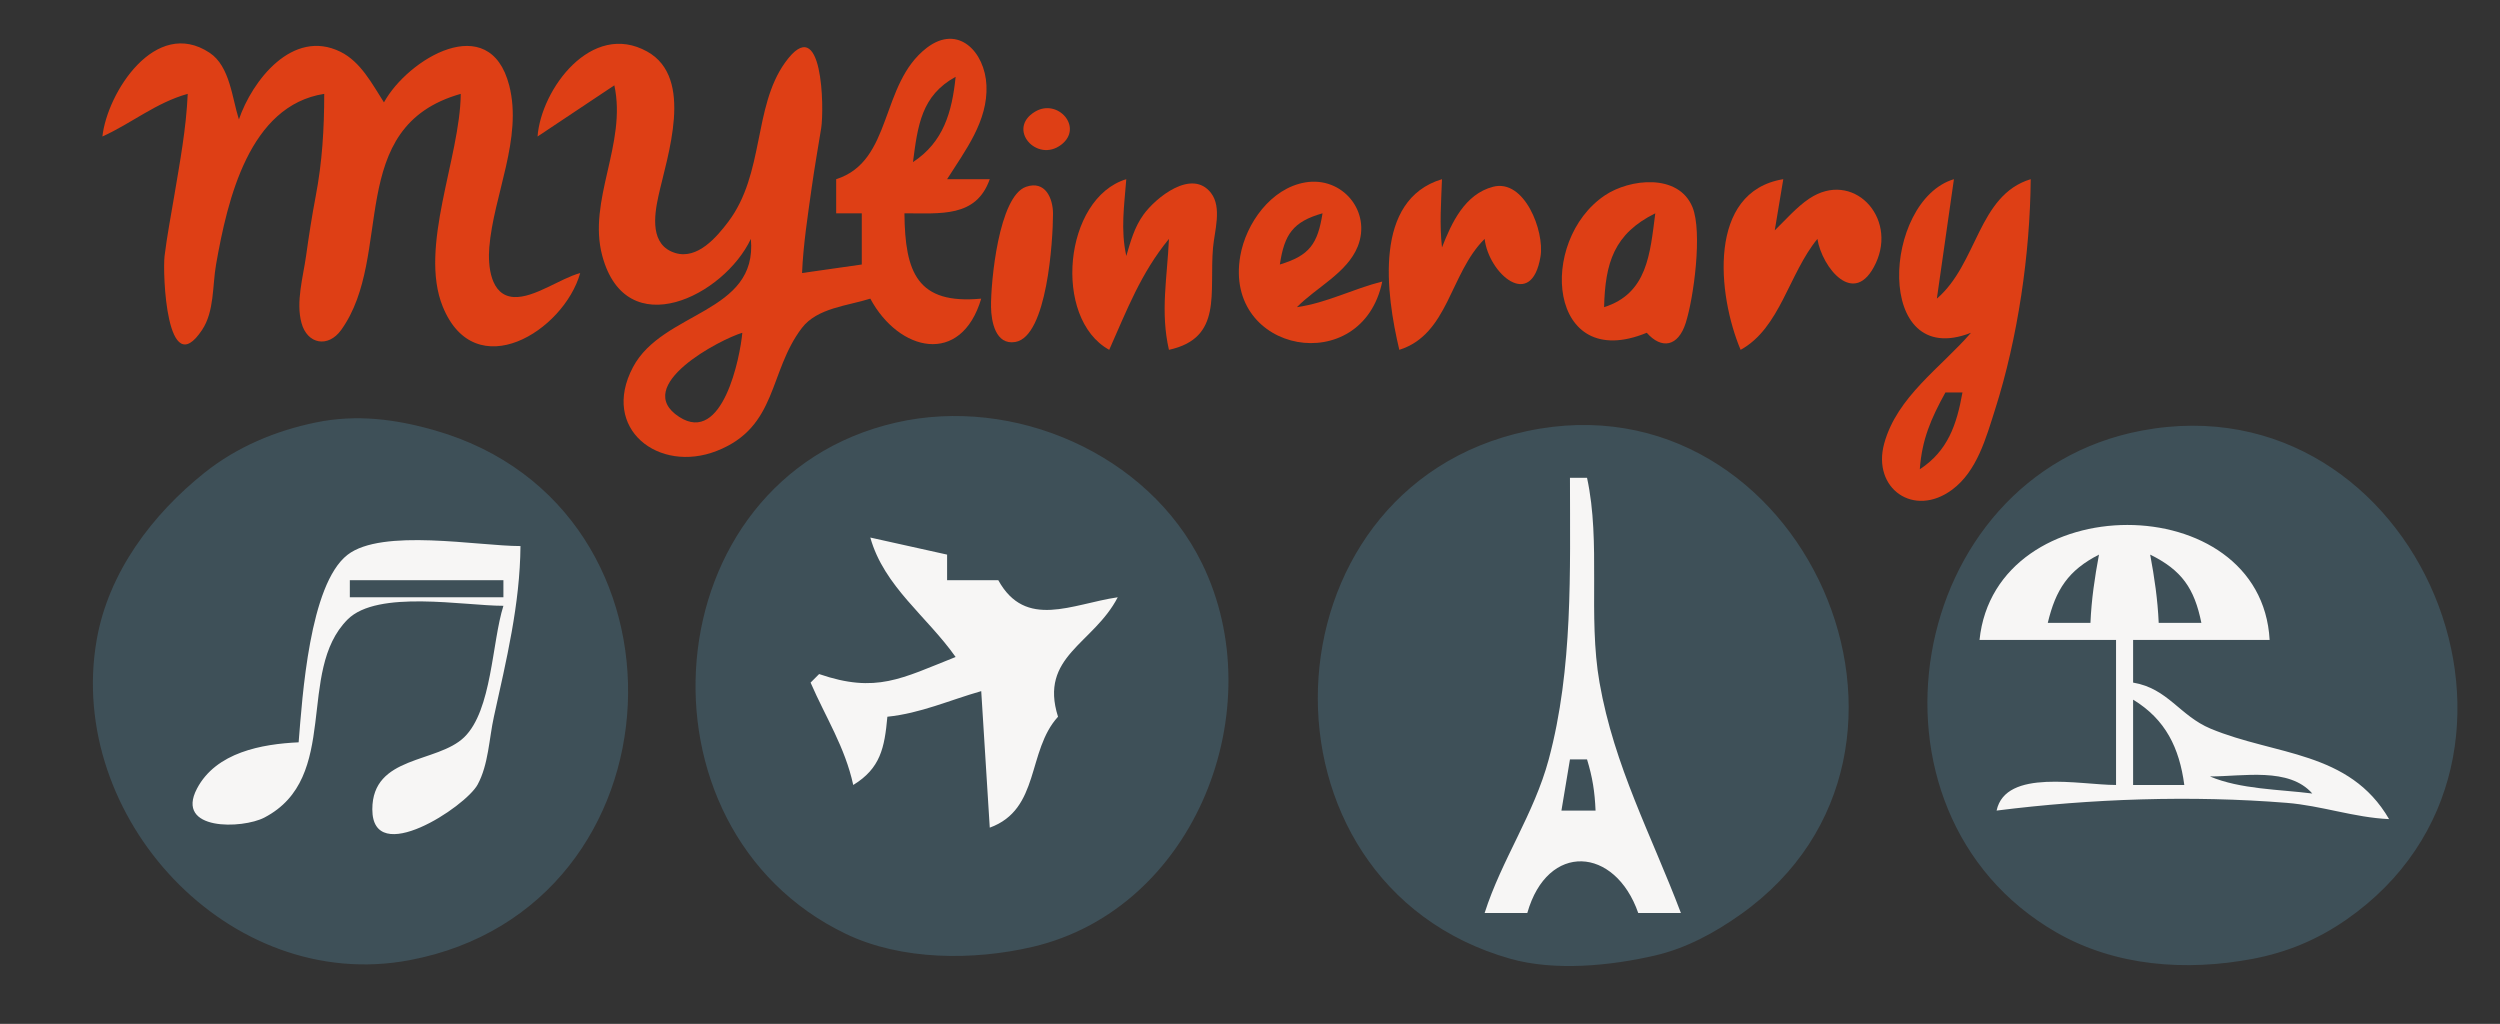 <?xml version="1.0" encoding="utf-8"?>
<!-- Generator: Adobe Illustrator 16.0.3, SVG Export Plug-In . SVG Version: 6.00 Build 0)  -->
<!DOCTYPE svg PUBLIC "-//W3C//DTD SVG 1.1//EN" "http://www.w3.org/Graphics/SVG/1.1/DTD/svg11.dtd">
<svg version="1.1" id="Capa_1" xmlns="http://www.w3.org/2000/svg" xmlns:xlink="http://www.w3.org/1999/xlink" x="0px" y="0px"
	 width="293px" height="120px" viewBox="0 0 293 120" enable-background="new 0 0 293 120" xml:space="preserve">
<rect x="0" y="0" width="293" height="120" fill="#333333" stroke="none"/>
<g>
	<path fill="#DE3F15" d="M57.344,28.999c0.492-6.105,3.928-12.791,2.337-18.979C57.385,1.083,47.772,6.934,45,12
		c-1.378-2.143-2.71-4.754-5.105-5.934C34.287,3.305,29.547,9.464,28,14c-0.805-2.51-1.045-6.233-3.434-7.816
		C18.229,1.985,12.575,10.841,12,16c3.476-1.58,6.294-3.973,10-5c-0.174,4.053-0.916,8.002-1.586,12c-0.39,2.327-0.84,4.658-1.127,7
		c-0.243,1.979,0.227,14.955,4.4,8.663c1.447-2.182,1.2-5.189,1.635-7.663C26.665,23.354,29.213,12.368,38,11
		c-0.003,4.099-0.23,7.966-1,12c-0.444,2.329-0.803,4.652-1.13,7c-0.343,2.463-1.208,5.377-0.537,7.847
		c0.68,2.503,3.13,2.95,4.659,0.816C46.258,29.915,40.306,14.878,54,11c-0.062,7.461-4.948,17.976-2.105,24.945
		C55.69,45.253,66.083,38.81,68,32c-2.348,0.63-5.382,2.939-7.771,2.813C57.442,34.665,57.177,31.074,57.344,28.999z"/>
	<path fill="#DE3F15" d="M116,21h-5c2.119-3.354,4.799-6.799,4.612-10.995c-0.175-3.918-3.309-7.23-6.997-4.397
		C103.094,9.849,104.659,18.896,98,21v4h3v6l-7,1c0.145-3.366,0.662-6.664,1.13-10c0.329-2.34,0.739-4.667,1.116-7
		c0.347-2.147,0.229-13.899-4.237-7.663c-3.74,5.221-2.405,13.015-6.646,18.643c-1.364,1.81-3.614,4.458-6.211,3.674
		c-2.989-0.902-2.49-4.359-1.989-6.654c1.03-4.719,4.249-13.861-1.31-16.957C69.331,2.412,63.418,10.461,63,16l9-6
		c1.49,6.853-3.166,13.474-1.413,19.984C73.396,40.417,84.861,34.67,88,28c0.83,8.768-10.333,8.44-13.821,15.043
		c-3.815,7.224,3.033,12.466,9.817,9.808c7.169-2.808,6.059-9.269,9.988-14.417C95.783,36.078,99.359,35.845,102,35
		c3.344,6.237,10.644,7.935,13,0c-7.511,0.708-8.937-3.069-9-10C110.238,24.988,114.406,25.533,116,21z M79.604,48.863
		C73.964,45.209,84.42,39.767,87,39C86.751,41.829,84.707,52.169,79.604,48.863z M112,9c-0.424,4.136-1.423,7.655-5,10
		C107.562,14.677,107.994,11.202,112,9z"/>
	<path fill="#DE3F15" d="M159.123,28.895c1.643-4.093-1.78-8.239-6.123-7.519c-4.04,0.67-6.977,4.806-7.64,8.624
		c-1.99,11.449,14.285,14.4,16.64,3c-3.439,0.854-6.465,2.496-10,3C154.243,33.696,157.878,31.998,159.123,28.895z M155,25
		c-0.568,3.583-1.508,4.943-5,6C150.518,27.474,151.536,25.979,155,25z"/>
	<path fill="#DE3F15" d="M134.01,25.165c-1.075,1.499-1.492,3.105-2.01,4.835c-0.673-3.103-0.242-5.84,0-9
		c-7.336,2.226-8.664,16.325-2,20c2.093-4.699,3.698-8.971,7-13c-0.194,4.519-1.029,8.522,0,13c6.352-1.386,4.699-6.688,5.169-12
		c0.169-1.906,1.069-4.681-0.236-6.378C139.694,19.71,135.44,23.171,134.01,25.165z"/>
	<path fill="#DE3F15" d="M120.258,21.891c-3.204,1.101-4.151,11.166-4.109,14.09c0.024,1.674,0.52,4.498,2.851,4.098
		c3.734-0.64,4.41-11.964,4.413-15.019C123.414,23.232,122.501,21.12,120.258,21.891z"/>
	<path fill="#DE3F15" d="M121.318,13.082c-3.402,2.025,0.223,6.063,3.064,3.875C127.005,14.938,123.981,11.497,121.318,13.082z"/>
	<path fill="#DE3F15" d="M188.094,22.895C180.168,28.218,181.409,43.775,193,39c1.723,1.952,3.673,1.656,4.566-1.149
		c0.946-2.968,1.976-10.68,0.791-13.573C196.719,20.281,190.989,20.95,188.094,22.895z M188,36c0.125-5.186,1.159-8.611,6-11
		C193.382,29.78,193.068,34.399,188,36z"/>
	<path fill="#DE3F15" d="M212.044,23.278c-1.481,0.99-2.781,2.5-4.044,3.722l1-6c-8.941,1.459-7.711,13.575-5,20
		c4.628-2.543,5.633-8.888,9-13c0.531,3.327,4.35,8.193,6.843,2.847C222.389,25.392,217.12,19.886,212.044,23.278z"/>
	<path fill="#DE3F15" d="M227,35l2-14c-8.388,2.523-9.393,22.474,2,18c-3.551,4.105-8.678,7.493-10.177,12.999
		c-1.427,5.247,3.479,8.722,7.963,5.396c2.931-2.172,3.981-6.092,5.036-9.396c2.669-8.37,4.104-18.223,4.178-27
		C231.811,22.877,231.796,30.888,227,35z M225,55c0.252-3.504,1.313-5.935,3-9h2C229.324,49.788,228.285,52.846,225,55z"/>
	<path fill="#DE3F15" d="M174.98,21.891c-3.321,0.87-4.86,4.244-5.98,7.109c-0.298-2.695-0.098-5.283,0-8
		c-8.037,2.418-6.575,13.385-5,20c5.777-1.823,5.906-8.945,10-13c0.467,4.056,5.508,8.487,6.553,2.031
		C181.025,27.114,178.682,20.921,174.98,21.891z"/>
</g>
<path fill="#3E5058" d="M37,49.515c-4.709,0.971-9.228,2.861-13,5.865C17.842,60.284,12.706,67.09,11.329,75
	C7.72,95.727,26.821,116.527,48,112.532c32.578-6.146,34.626-52.992,3-62.083C46.363,49.117,41.79,48.526,37,49.515 M105,49.529
	c-28.656,6.578-31.668,47.563-5.83,59.938c6.503,3.115,14.932,3.116,21.815,1.513c19.167-4.463,28.228-27.99,19.877-44.98
	C134.561,53.181,118.818,46.357,105,49.529 M179,50.518c-31.566,6.696-33.192,52.992-2,61.846c5.214,1.479,11.777,0.83,16.984-0.383
	c3.658-0.851,6.976-2.655,10.029-4.82C230.951,88.07,211.229,43.681,179,50.518 M251,50.468c-27.816,5.248-34.492,44.708-10,58.804
	c6.945,3.998,15.222,4.576,23,3.109c4.03-0.76,7.624-2.257,10.996-4.602C302.028,88.984,283.507,44.335,251,50.468z"/>
<path fill="#F7F6F5" d="M184,56c0,10.938,0.374,22.337-2.489,33c-1.723,6.416-5.53,11.782-7.511,18h5c2.37-8.344,10.285-7.792,13,0
	h5c-3.45-9.117-7.813-17.172-9.536-27c-1.378-7.85,0.188-16.37-1.464-24H184 M232,75h16v17c-4.205,0-12.936-1.964-14,3
	c11.029-1.394,22.882-1.801,34-0.906c4.078,0.327,7.885,1.719,12,1.906c-4.656-8.021-13.345-7.443-20.91-10.598
	c-3.63-1.514-4.996-4.711-9.09-5.402v-5h16C265.016,57.021,233.852,57.045,232,75 M102,63c1.611,5.74,6.641,9.232,10,14
	c-6.354,2.517-9.302,4.299-16,2l-1,1c1.784,4.105,4.031,7.553,5,12c3.194-1.953,3.669-4.36,4-8c3.894-0.398,7.265-1.936,11-3l1,16
	c5.924-2.15,4.346-9.002,8-13c-2.241-7.092,4.152-8.499,7-14c-5.366,0.789-10.8,3.799-14-2h-6v-3L102,63 M35,87
	c-4.288,0.199-9.675,1.158-11.914,5.424c-2.608,4.97,5.324,4.735,7.894,3.397c8.992-4.681,3.674-17.12,9.758-23.218
	C44.242,69.092,54.383,71,59,71c-1.354,4.271-1.335,12.231-4.589,15.397c-3.165,3.08-10.775,2.115-10.775,8.455
	c0,6.889,10.922-0.284,12.34-2.896c1.278-2.354,1.341-5.378,1.909-7.957c1.461-6.64,3.059-13.174,3.115-20
	c-4.974,0-16.223-2.115-20.272,1.027C36.263,68.494,35.432,81.711,35,87z"/>
<path fill="#3E5058" d="M240,73h5c0.117-2.73,0.499-5.314,1-8C242.402,66.845,240.934,69.086,240,73 M252,65
	c0.501,2.686,0.883,5.27,1,8h5C257.182,68.958,255.709,66.829,252,65 M41,68v2h18v-2H41 M250,82v10h6
	C255.422,87.652,253.803,84.31,250,82 M184,89l-1,6h4c-0.094-2.205-0.355-3.895-1-6H184 M259,91c3.598,1.514,8.095,1.506,12,2
	C268.283,89.891,262.896,91,259,91z"/>
</svg>
